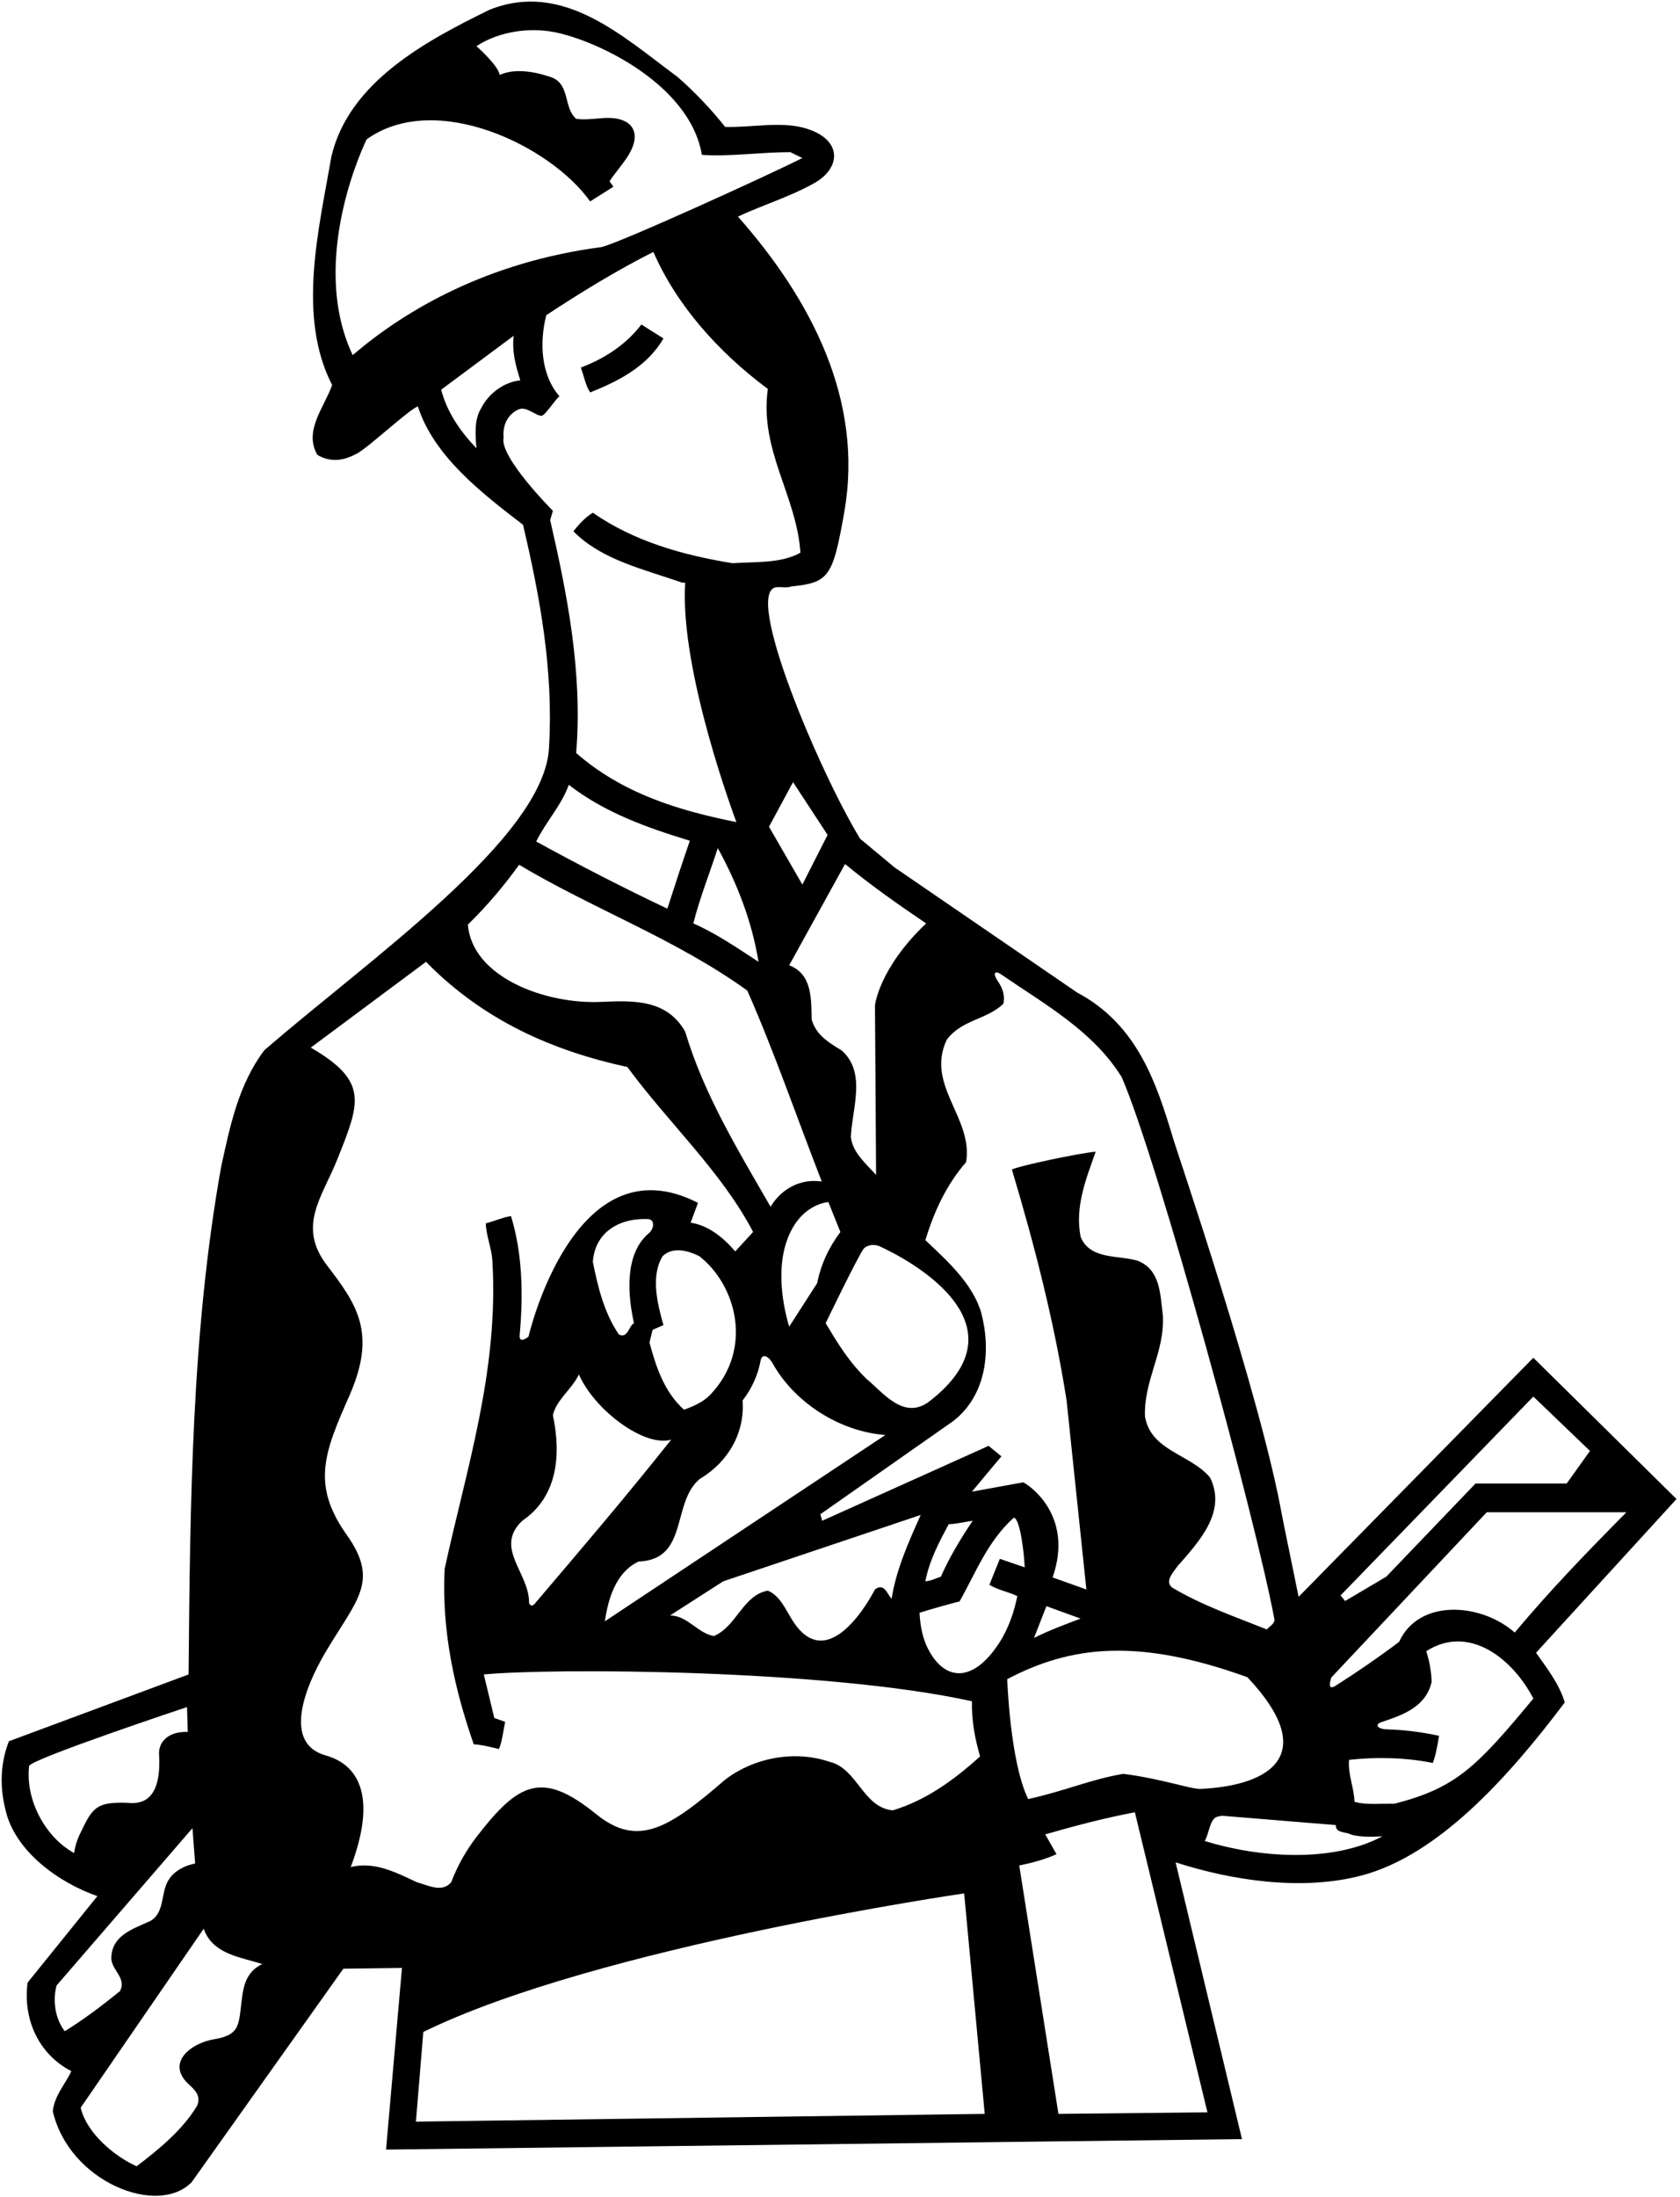 <?xml version="1.0" encoding="UTF-8"?>
<svg xmlns="http://www.w3.org/2000/svg" xmlns:xlink="http://www.w3.org/1999/xlink" width="433pt" height="566pt" viewBox="0 0 433 566" version="1.1">
<g id="surface1">
<path style=" stroke:none;fill-rule:nonzero;fill:rgb(0%,0%,0%);fill-opacity:1;" d="M 432.102 386.199 L 395.199 349.801 L 334.699 411.398 C 333.301 404.398 331.801 397.398 330.398 390.301 C 325 360.102 303.434 296.879 302.465 293.656 C 298.066 278.984 293.18 263.98 277.602 255.699 L 230.602 223.5 L 221.699 216.102 C 211.336 199.184 191.188 151.836 200.238 151.273 C 201.449 151.199 203 151.5 203.898 151.102 C 213.68 150.09 214.652 148.672 217.602 131.93 C 222.699 102.969 208.879 76.953 190.199 55.801 C 196.703 52.754 203.547 50.727 209.832 47.203 C 217.055 43.156 217.145 35.562 207.027 32.895 C 200.93 31.285 193.309 32.895 186.898 32.699 C 183.5 28.398 179.102 23.699 174.602 19.801 C 160.398 9.301 145.102 -5 126.199 2.5 C 110.102 10.398 89.898 21 85.398 40.398 C 82.199 59 76.5 81.5 85.602 99.199 C 83.602 104.898 78.199 111 81.801 117.199 C 85.469 119.34 88.906 118.57 92.148 116.762 C 95.266 115.02 105.301 105.602 107.699 104.699 C 111.801 117.5 124.102 127 134.801 135.199 C 139.102 153.5 142.699 172.602 141.5 192.602 C 140.414 215.781 94.883 247.352 68.102 270.602 C 61.5 279.398 59.301 290 57 300.602 C 49.398 343 49 386.801 48.602 431.398 L 2.301 448.602 C 0.102 454.102 -0.102 460.301 1.398 466.199 C 3.801 477.098 15.5 485.199 25.102 488.5 L 7.102 510.801 C 5.898 520.199 9.898 529.199 18.398 533.602 C 16.602 537.301 14.102 539.801 13.602 543.898 C 17.766 562.07 40.637 571.195 49.398 562.199 L 88.5 507.199 L 103.602 507 L 99.5 553.801 L 320.102 551.102 L 303 479.801 C 317.355 484.434 335.52 487.289 351.043 483.16 C 370.539 477.973 388.531 458.234 403.301 438.602 C 401.898 433.898 398.801 429.898 395.898 425.801 Z M 20.484 472.746 C 19.785 474.219 19.32 475.781 19.102 477.402 C 11.602 473.301 6.5 463.602 7.5 455 C 7.602 453.301 48.199 439.801 48.199 439.801 L 48.398 446.199 C 43.5 446 40.805 448.695 41 452 C 41.832 466.168 34.266 464.492 32.336 464.445 C 24.605 464.262 23.758 465.852 20.484 472.746 Z M 16.699 523.301 C 14.199 520.102 13.5 515.301 14.602 511.5 L 49.602 471 L 50.301 480.098 C 47.301 480.699 44.199 482.301 42.898 485.402 C 41.5 488.699 42.199 493.598 38.102 495.199 C 34.102 497 29 498.699 28.699 504.098 C 28.398 507.402 32.801 509.5 30.898 513 C 26.301 516.699 21.602 520.301 16.699 523.301 Z M 62.523 513.688 C 61.379 521.324 62.438 524.168 55.125 525.387 C 49.207 526.375 42.602 531.48 48.711 537.043 C 50.332 538.52 51.84 540.004 50.801 542.5 C 47.199 548.602 40.801 553.898 35.199 558.102 C 29.199 555.398 22.199 549.301 20.801 543 L 52.5 496.902 C 54.801 503.5 62 504.199 67.602 506 C 64.199 507.602 63 510.527 62.523 513.688 Z M 395.199 359.801 L 409.801 373.801 L 403.801 382.199 L 380.301 382.199 L 357.301 406.199 L 346.684 412.469 L 345.52 411.031 Z M 343.145 432.164 L 383.199 389.602 L 419.199 389.602 C 409 399.898 399.699 409.5 390.398 420.602 C 381.871 413.02 365.73 411.715 360.602 423 C 355.23 427.043 349.766 430.797 344.203 434.324 C 341.789 435.855 343.145 432.164 343.145 432.164 Z M 244 267.898 C 247.801 262.699 254.398 262.699 258.602 258.602 C 259.102 256.301 258.301 254.398 257.09 252.637 C 255.875 250.875 256.328 249.863 257.992 251.012 C 269.219 258.723 281.699 265.57 289.102 277.5 C 298.5 299.102 324 392.699 328.5 417.398 C 328.301 418.5 327.199 419 326.5 419.801 C 318.301 416.5 309.801 413.602 302.102 409 C 300.102 407.398 302.398 405.102 303.5 403.5 C 309.102 397.102 316.199 389.5 311.898 380.699 C 306.898 374.602 296.602 373.898 295.102 364.898 C 294.801 355.398 300.301 348.301 299.699 338.699 C 299 333.398 299.102 327.102 293.199 324.801 C 288.102 323.301 280.898 324.602 278.5 318.602 C 277 310.699 280 303.602 282.398 296.699 C 277.602 297.199 262.898 300.301 260.801 301.301 C 266.602 320.699 271.699 340.398 274.898 360.801 L 280 409.5 L 271.301 406.398 C 277 390 264.602 382.199 263.699 381.898 L 250.5 384.301 C 252.898 381.398 255.602 378.199 258.102 375.199 L 254.801 372.5 L 211.922 391.793 L 211.426 390.125 L 245.699 366.102 C 254.199 359.5 255.5 348.102 252.898 338.199 C 250.699 330.699 244.102 324.801 238.5 319.5 C 240.699 312.301 243.801 305.398 249 299.398 C 250.898 288 238.5 279.602 244 267.898 Z M 278.5 417 C 275.102 418.301 270.398 420 266.5 422 L 269.699 413.801 Z M 250.699 391.801 C 247.602 396.398 244.699 401.199 242.5 406.199 C 241.199 406.602 240 407.301 238.5 407.398 C 239.5 402.102 242 397.398 244.5 392.699 C 246.602 392.602 248.602 392.102 250.699 391.801 Z M 142.5 364.602 C 143.398 360.602 147.5 357.801 149.199 354.102 C 153.203 363.254 166.094 372.945 173 370.898 C 161.547 385.312 149.816 399.09 137.73 413.27 C 137.152 413.945 136.352 413.586 136.352 412.75 C 136.332 405.113 127.297 398.742 134.602 391.801 C 143.898 385.5 144.602 374.5 142.5 364.602 Z M 170.801 323.602 C 173.5 321.102 177.301 322.199 180.199 323.602 C 189.824 331.066 194.277 347.633 183 359.398 C 181.102 361.301 178.699 362.301 176.301 363.199 C 171.199 358.602 169.102 352.199 167.398 345.898 C 167.699 344.801 167.898 343.699 168.199 342.602 L 171 341.398 C 169.5 336.102 167.602 328.801 170.801 323.602 Z M 167.207 317.742 C 160.809 323.164 161.844 333.895 163.398 340.898 C 162.102 341.5 161.801 345 159.5 343.801 C 155.699 338.199 154.102 331.602 152.801 325.102 C 153.281 317.895 159.062 313.75 167.02 314.078 C 168.812 314.152 168.641 316.527 167.207 317.742 Z M 164.602 402.301 C 177.602 401.801 173 387 180.398 381 C 187.801 376.602 192 369 191.398 360.801 C 193.805 357.707 195.359 354.238 196.066 350.422 C 196.387 348.684 198.012 349.246 199.113 351.219 C 204.887 361.535 216.613 368.859 228.199 369.699 L 155.898 417.699 C 156.699 412.199 158.602 405.102 164.602 402.301 Z M 210.602 330.602 L 203.398 341.801 C 201.555 335.574 200.363 327.152 202.609 320.215 C 205.895 310.051 213.5 309.699 213.5 309.699 L 216.602 317.398 C 213.602 321.398 211.602 325.699 210.602 330.602 Z M 222.602 321.699 C 223.602 320.699 225.199 320.5 226.5 321 C 226.5 321 268.5 339 239.199 361.301 C 232.801 365.699 227.699 358.898 223.398 355.301 C 218.801 350.898 215.801 345.898 212.801 340.898 C 212.801 340.898 220.898 324.102 222.602 321.699 Z M 186.398 407.398 L 237.301 390.301 C 234.398 396.801 231 404.199 229.801 411.898 C 228.602 410.602 227.898 407.699 225.5 409.5 C 225.5 409.5 214 432.5 204.398 417.699 C 202.598 414.922 201.102 411.102 197.898 409.801 C 191.398 411 189.898 419 184 421.5 C 179.801 420.801 177.199 416.199 172.699 416.199 Z M 238.699 237.898 C 226.5 249.5 225.516 259.004 225.516 259.004 L 225.801 302.699 C 223.199 299.801 219.699 296.898 219.301 292.898 C 219.602 285.602 223.398 276.301 216.898 270.602 C 212.5 268 210.301 266.199 209.199 262.699 C 209.102 257.301 209.301 250.898 203.398 248.699 L 217.801 222.602 C 224.602 228.199 231.602 233.102 238.699 237.898 Z M 204.398 201.5 L 213.301 215.102 L 206.801 227.898 L 198.199 213 Z M 90.898 91.5 C 79.195 66.625 94.5 35.898 94.5 35.898 C 112.289 23.164 142.008 37.633 152.102 51.898 L 158.102 48.102 L 157.102 46.699 C 158.488 44.57 160.5 42.375 161.922 40.066 C 165.855 33.676 162.453 29.965 155.59 30.41 C 153.102 30.574 150.602 30.949 148.5 30.602 C 145.102 27.699 147.102 21.5 141.801 19.801 C 137.898 18.5 132.801 17.5 128.801 19.301 C 128.301 16.699 122.801 11.898 122.801 11.898 C 127.945 8.492 134.996 7.148 141.492 8.047 C 152 9.5 177.773 21.109 180.898 39.898 C 188.199 40.398 196 39.199 203.699 39.199 C 204.699 39.699 205.699 40.199 206.801 40.699 C 199.699 44.398 158.402 63.207 154.887 63.672 C 126 67.5 104.898 79.5 90.898 91.5 Z M 124 105.199 C 122.199 108.102 122.5 112.102 122.801 115.5 C 118.5 111 115.199 106.102 113.699 100.398 L 132.398 86.5 C 131.898 90.801 133 94.398 134.102 98 C 129.898 98.398 125.898 101.398 124 105.199 Z M 129.801 112.699 C 129.5 109.602 130.801 106.801 133.602 105.5 C 135.719 104.574 137.84 107.023 139.551 107.129 C 140.426 107.18 143.102 102.898 144.199 102.102 C 139.398 96.602 139 88.199 140.801 81.199 C 149.602 75.398 158.898 69.699 168.398 64.898 C 174.301 78.5 185.102 90.699 197.898 100.199 C 195.699 116 205.301 127.602 206.301 142.398 C 201.301 145.199 194.801 144.699 188.801 145.102 C 175.898 143 163.5 139.5 152.801 132.102 C 150.898 133.199 149 135.301 147.801 136.898 C 155.102 144.301 166.102 146.699 175.801 150.102 L 176.602 150.102 C 175.102 173 189.801 211.801 189.801 211.801 C 174.801 208.801 160.398 204.398 148.5 194 C 150.199 173.301 146.199 153.102 141.801 134 L 142.5 131.602 C 142.5 131.602 128.602 117.699 129.801 112.699 Z M 195.5 247.801 C 190 244.199 184.602 240.5 178.699 237.898 C 180.301 231.5 182.898 225 185 218.5 C 189.898 227.398 193.801 237.301 195.5 247.801 Z M 146.602 202.199 C 155.898 209.398 166.699 213.199 177.801 216.602 C 175.801 222.398 173.898 228.199 172 234.102 C 160.801 228.801 149.301 222.898 138.199 216.801 C 140.699 211.699 144.699 207.5 146.602 202.199 Z M 133.801 222.801 C 153.102 234.301 174.102 241.898 192.602 255.199 C 199.699 271.301 205.398 288 211.801 304.398 C 206.5 303.602 201.5 306.102 198.602 310.898 C 190.199 296.301 181.398 281.898 176.602 265.801 C 171.953 257.578 163.609 257.715 155.031 258.117 C 140.363 258.805 121.613 251.621 120.602 238.199 C 125.602 233.301 129.898 228.199 133.801 222.801 Z M 90.398 481 C 96.945 463.684 93.039 454.805 83.93 452.25 C 72.977 449.184 78.406 434.996 83.777 425.867 C 91.781 412.27 97.988 407.562 89.375 395.445 C 80.129 382.438 83.664 374.062 90.07 359.531 C 97.191 343.371 91.914 335.961 84.305 326.035 C 76.52 315.879 83.035 308.469 86.941 298.676 C 92.766 284.086 95.117 278.609 80.102 269.898 L 109.801 247.801 C 124.602 262.898 142.398 270.699 161.699 274.898 C 172.199 289.199 186.102 302 194.102 317.398 L 189.5 322.398 C 186.398 318.801 182.602 315.699 178 315 L 179.898 309.898 C 147.922 293.477 136.211 344.371 136.211 344.371 C 136.211 344.371 133.719 346.449 133.941 343.949 C 134.871 333.559 134.684 322.973 131.699 313.301 C 129.699 313.602 127.398 314.602 125.199 315.199 C 125.301 318.301 126.699 321.5 126.898 324.801 C 128.602 353.102 120.199 378.398 114.602 404.199 C 113.801 420.398 117.199 435.301 122.102 449.398 C 124.301 449.5 126.398 450.102 128.602 450.602 C 129.5 448.398 129.699 445.898 130.199 443.602 L 127.398 442.602 L 124.699 431.398 C 142 429.699 213 430 250.5 438.301 C 250.398 443.398 251.301 448 252.602 452.5 C 245.898 458.602 238.5 463.898 230.102 466.402 C 222.398 465.699 221 455.602 213.801 453.898 C 204.699 450.801 194.199 452.898 186.898 458.5 C 172.242 471.18 164.344 476.035 153.621 467.352 C 139.629 456.02 133.594 459.258 122.766 473.32 C 119.973 476.949 117.773 481.008 116.301 484.902 C 113.898 487.801 110.102 485.598 107.398 484.902 C 102.199 482.5 96.699 479.5 90.398 481 Z M 107.199 546.602 L 109.102 523.5 C 154 501.5 248.5 487.801 248.5 487.801 L 253.801 544.602 Z M 239.238 424.895 C 237.777 422.094 237.172 418.848 237 415.5 C 240.102 414.5 247 412.602 247.301 412.602 C 251.5 405.199 254.5 397.102 261.301 391 C 263 391.301 264 400.801 264.102 403.801 L 257.699 401.602 L 255 408.301 C 257.102 409.602 259.898 410.102 262.199 411.199 C 261.398 415.262 259.91 419.648 257.418 423.445 C 250.887 433.398 243.645 433.336 239.238 424.895 Z M 311.199 544.199 L 272.801 544.602 L 262.699 480.598 C 265.801 480 269.5 479 272.301 477.699 L 269.398 472.598 C 277 470.402 284.602 468.402 292.5 466.902 Z M 289.5 457 C 280.895 458.48 274.809 461.32 265 463.5 C 260.301 453.898 259.602 432.602 259.602 432.602 C 276 424 293.215 421.906 321.5 432.102 C 340.105 451.836 327.711 460.027 309.496 460.871 C 306.887 460.992 299.789 458.324 289.5 457 Z M 310.5 474.301 C 311.551 472.574 311.645 469.781 313.059 468.406 C 313.531 467.949 315 467.801 315 467.801 L 344.301 470.199 C 344.199 472.301 346.801 471.902 348.102 472.598 C 350.602 473.402 354.102 473.199 356.301 473.098 C 343.301 480 324.398 478.598 310.5 474.301 Z M 359.398 464.699 C 356 464.602 352.301 465.102 349.102 464.199 C 349 460.5 347.398 457.301 347.699 453.398 C 354.699 452.602 362.5 452.801 369.301 454.199 C 370.102 452 370.5 449.602 370.898 447.199 C 366.68 446.277 362.07 445.656 357.5 445.543 C 355.137 445.484 354.117 444.328 356.059 443.676 C 361.645 441.789 367.441 439.828 369 433.301 C 368.898 430.5 368.398 427.898 367.602 425.398 C 378.539 418.387 389.828 427.215 395.199 437.602 C 380.477 455.359 375.227 460.641 359.398 464.699 "/>
<path style=" stroke:none;fill-rule:nonzero;fill:rgb(0%,0%,0%);fill-opacity:1;" d="M 171 87.199 L 165.301 83.602 C 161.199 89 155.5 92.5 149.699 94.699 C 150.5 96.801 150.898 99.301 152.102 101.102 C 159.102 98.301 166.699 94.602 171 87.199 "/>
</g>
</svg>
